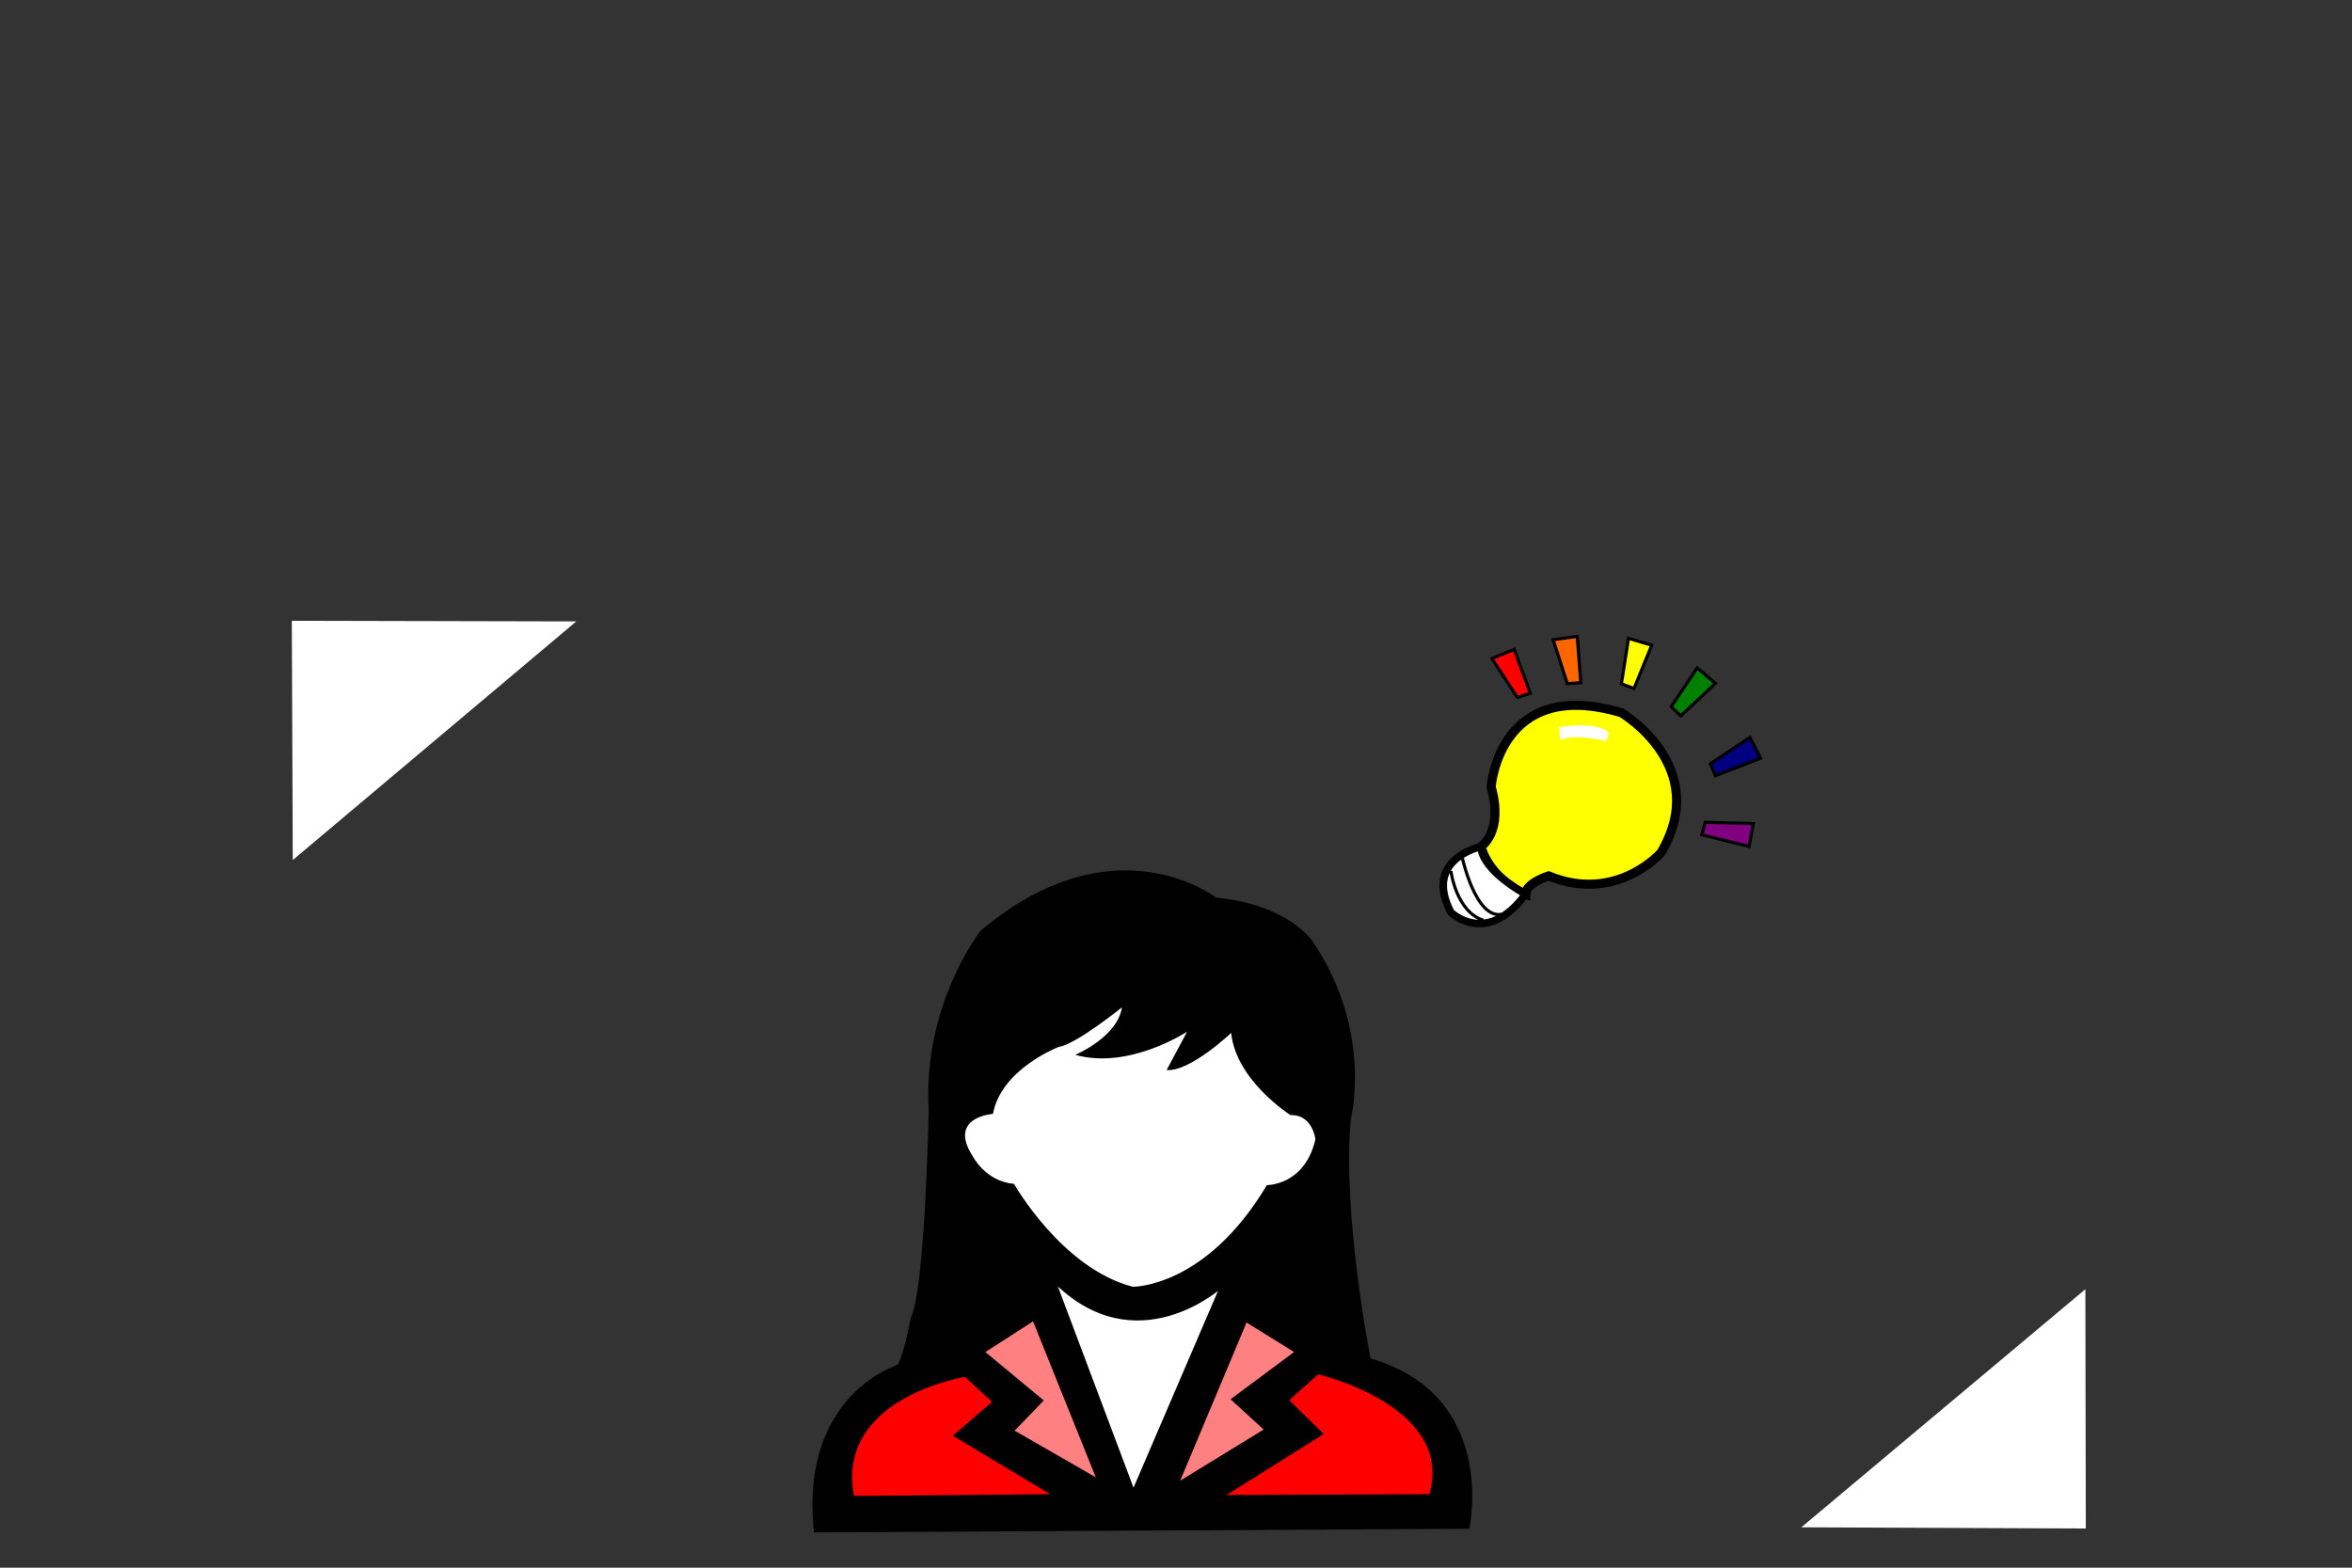 <?xml version="1.0" encoding="UTF-8" standalone="no"?>
<svg
   xmlns:dc="http://purl.org/dc/elements/1.1/"
   xmlns:cc="http://creativecommons.org/ns#"
   xmlns:rdf="http://www.w3.org/1999/02/22-rdf-syntax-ns#"
   xmlns:svg="http://www.w3.org/2000/svg"
   xmlns="http://www.w3.org/2000/svg"
   xmlns:sodipodi="http://sodipodi.sourceforge.net/DTD/sodipodi-0.dtd"
   xmlns:inkscape="http://www.inkscape.org/namespaces/inkscape"
   width="750"
   height="500"
   viewBox="0 0 750 500"
   version="1.1"
   id="svg977"
   inkscape:version="1.0.1 (3bc2e813f5, 2020-09-07)"
   sodipodi:docname="aboutme.svg">
  <rect x="0" y="0" width="750" height="500" fill="#333333" stroke="none"/>
  <defs
     id="defs971" />
  <sodipodi:namedview
     id="base"
     pagecolor="#ffffff"
     bordercolor="#666666"
     borderopacity="1.0"
     inkscape:pageopacity="0.0"
     inkscape:pageshadow="2"
     inkscape:zoom="0.7"
     inkscape:cx="312.62664"
     inkscape:cy="305.23006"
     inkscape:document-units="mm"
     inkscape:current-layer="layer1"
     inkscape:document-rotation="0"
     showgrid="false"
     units="px"
     inkscape:window-width="1267"
     inkscape:window-height="728"
     inkscape:window-x="52"
     inkscape:window-y="0"
     inkscape:window-maximized="0" />
  <g
     inkscape:label="Layer 1"
     inkscape:groupmode="layer"
     id="layer1">
    <path
       style="fill:#000000;stroke:#000000;stroke-width:1px;stroke-linecap:butt;stroke-linejoin:miter;stroke-opacity:1"
       d="m 336.092,408.413 c 0,0 16.126,12.63 25.628,12.355 0,0 19.005,-1.373 27.932,-10.708 l 46.937,23.613 c 0,0 -9.215,-46.676 -6.335,-76.878 0,0 7.199,-27.731 -12.094,-56.286 0,0 -7.487,-11.532 -30.524,-13.728 0,0 -32.251,-25.26 -74.581,10.433 0,0 -18.429,23.338 -16.414,57.11 0,0 -1.152,57.384 -5.759,66.17 0,0 -2.592,14.003 -4.607,15.376 z"
       id="path876" />
    <path
       style="fill:#ffffff;fill-opacity:1;stroke:none;stroke-width:1px;stroke-linecap:butt;stroke-linejoin:miter;stroke-opacity:1"
       d="m 342.895,336.427 c 0,0 13.439,-5.63 14.864,-15.143 0,0 -14.66,11.843 -20.158,12.62 0,0 -18.326,6.989 -20.973,21.356 0,0 -14.457,0.971 -6.516,13.396 0,0 4.072,8.154 13.235,8.931 0,0 15.271,26.986 37.873,32.811 0,0 23.212,0.388 42.76,-32.423 0,0 12.013,0.194 15.475,-14.561 0,0 -0.814,-7.96 -7.941,-7.766 0,0 -17.308,-10.872 -18.936,-26.21 0,0 -13.032,12.425 -20.565,11.843 l 6.516,-12.231 c 0,0 -18.529,12.231 -35.633,7.378 z"
       id="path863" />
    <path
       style="opacity:1;fill:#000000;stroke:#000000;stroke-width:1px;stroke-linecap:butt;stroke-linejoin:miter;stroke-opacity:1"
       d="m 336.092,408.413 -49.817,27.457 c 0,0 -30.731,9.28 -26.252,52.38 l 208.097,-1.165 c 0,0 9.019,-41.979 -31.531,-53.412 l -46.937,-23.613 c 0,0 -27.174,24.52 -53.56,-1.647"
       id="path880" />
    <path
       style="fill:#ff8080;stroke:#000000;stroke-width:1px;stroke-linecap:butt;stroke-linejoin:miter;stroke-opacity:1"
       d="m 313.371,431.171 16.289,-10.484 20.769,51.643 -27.692,-15.92 9.366,-9.707 z"
       id="path882" />
    <path
       style="fill:#ff8080;stroke:#000000;stroke-width:1px;stroke-linecap:butt;stroke-linejoin:miter;stroke-opacity:1"
       d="m 397.261,421.075 -21.991,52.42 28.506,-17.473 -10.588,-9.707 20.362,-15.143 z"
       id="path884" />
    <path
       style="fill:#ffffff;stroke:#000000;stroke-width:1px;stroke-linecap:butt;stroke-linejoin:miter;stroke-opacity:1"
       d="m 336.092,408.413 25.333,67.411 28.228,-65.764 c 0,0 -27.174,24.908 -53.56,-1.647 z"
       id="path886" />
    <path
       style="fill:#ff0000;stroke:#000000;stroke-width:1px;stroke-linecap:butt;stroke-linejoin:miter;stroke-opacity:1"
       d="m 410.385,446.578 9.791,-8.786 c 0,0 44.634,10.159 35.995,39.263 l -66.807,0.275 31.963,-20.043 z"
       id="path888" />
    <path
       style="fill:#ff0000;stroke:#000000;stroke-width:1px;stroke-linecap:butt;stroke-linejoin:miter;stroke-opacity:1"
       d="m 304.704,457.835 12.382,-10.708 -9.215,-8.512 c 0,0 -42.33,6.59 -35.995,38.988 l 64.791,-0.549 z"
       id="path890" />
    <path
       style="fill:#ffffff;stroke:none;stroke-width:1px;stroke-linecap:butt;stroke-linejoin:miter;stroke-opacity:1"
       d="m 93.054,197.987 0.303,76.314 90.406,-76.106 z"
       id="path892" />
    <path
       style="fill:#ffffff;stroke:none;stroke-width:1px;stroke-linecap:butt;stroke-linejoin:miter;stroke-opacity:1"
       d="M 665.112,487.502 664.974,411.188 574.403,487.116 Z"
       id="path892-6" />
    <path
       style="opacity:1;fill:#ffff00;stroke:#000000;stroke-width:2.902;stroke-linecap:butt;stroke-linejoin:miter;stroke-miterlimit:4;stroke-dasharray:none;stroke-opacity:1"
       d="m 472.235,270.029 c 0,0 7.33,-4.66 3.258,-19.026 0,0 2.443,-35.335 41.538,-23.686 0,0 28.914,17.085 12.624,44.654 0,0 -14.253,16.308 -35.837,7.378 0,0 -7.33,2.33 -7.33,5.824 0,0 -10.995,-4.271 -14.253,-15.143 z"
       id="path923" />
    <path
       style="fill:#ffffff;stroke:#000000;stroke-width:2.4;stroke-linecap:butt;stroke-linejoin:miter;stroke-miterlimit:4;stroke-dasharray:none;stroke-opacity:1"
       d="m 472.235,270.029 c 0,0 -18.529,3.883 -9.57,20.968 0,0 11.403,11.066 23.823,-5.824 0,0 -13.846,-7.378 -14.253,-15.143 z"
       id="path925" />
    <path
       style="fill:none;stroke:#000000;stroke-width:1px;stroke-linecap:butt;stroke-linejoin:miter;stroke-opacity:1"
       d="m 462.665,277.795 c 0,0 1.629,13.008 10.385,15.726"
       id="path927" />
    <path
       style="fill:none;stroke:#000000;stroke-width:1px;stroke-linecap:butt;stroke-linejoin:miter;stroke-opacity:1"
       d="m 466.33,273.718 c 0,0 4.276,19.609 12.624,17.862"
       id="path929" />
    <path
       style="fill:#ffffff;fill-opacity:1;stroke:none;stroke-width:1px;stroke-linecap:butt;stroke-linejoin:miter;stroke-opacity:1"
       d="m 497.55,236.046 -0.432,-4.118 c 0,0 11.806,-2.059 15.838,1.647 l -0.72,2.746 c 0,0 -10.511,-2.471 -14.686,-0.275 z"
       id="path931" />
    <path
       style="fill:#ff0000;fill-opacity:1;stroke:#000000;stroke-width:1px;stroke-linecap:butt;stroke-linejoin:miter;stroke-opacity:1"
       d="m 483.874,222.447 -8.145,-12.425 7.127,-2.912 5.09,13.979 z"
       id="path933" />
    <path
       style="fill:#ff6600;fill-opacity:1;stroke:#000000;stroke-width:1px;stroke-linecap:butt;stroke-linejoin:miter;stroke-opacity:1"
       d="m 499.778,218.044 -4.51,-14.007 7.673,-1.062 1.139,14.757 z"
       id="path933-9" />
    <path
       style="fill:#ffff00;fill-opacity:1;stroke:#000000;stroke-width:1px;stroke-linecap:butt;stroke-linejoin:miter;stroke-opacity:1"
       d="m 517.031,218.091 2.258,-14.494 7.405,2.193 -5.639,13.786 z"
       id="path933-9-2" />
    <path
       style="fill:#008000;fill-opacity:1;stroke:#000000;stroke-width:1px;stroke-linecap:butt;stroke-linejoin:miter;stroke-opacity:1"
       d="m 532.929,225.392 8.277,-12.346 5.816,4.889 -11.059,10.382 z"
       id="path933-9-2-5" />
    <path
       style="fill:#000080;fill-opacity:1;stroke:#000000;stroke-width:1px;stroke-linecap:butt;stroke-linejoin:miter;stroke-opacity:1"
       d="m 545.394,243.584 12.604,-8.384 3.41,6.639 -14.385,5.554 z"
       id="path933-9-2-5-7" />
    <path
       style="fill:#800080;fill-opacity:1;stroke:#000000;stroke-width:1px;stroke-linecap:butt;stroke-linejoin:miter;stroke-opacity:1"
       d="m 543.749,262.28 15.362,0.392 -1.392,7.273 -15.032,-3.677 z"
       id="path933-9-2-5-7-5" />
  </g>
</svg>
